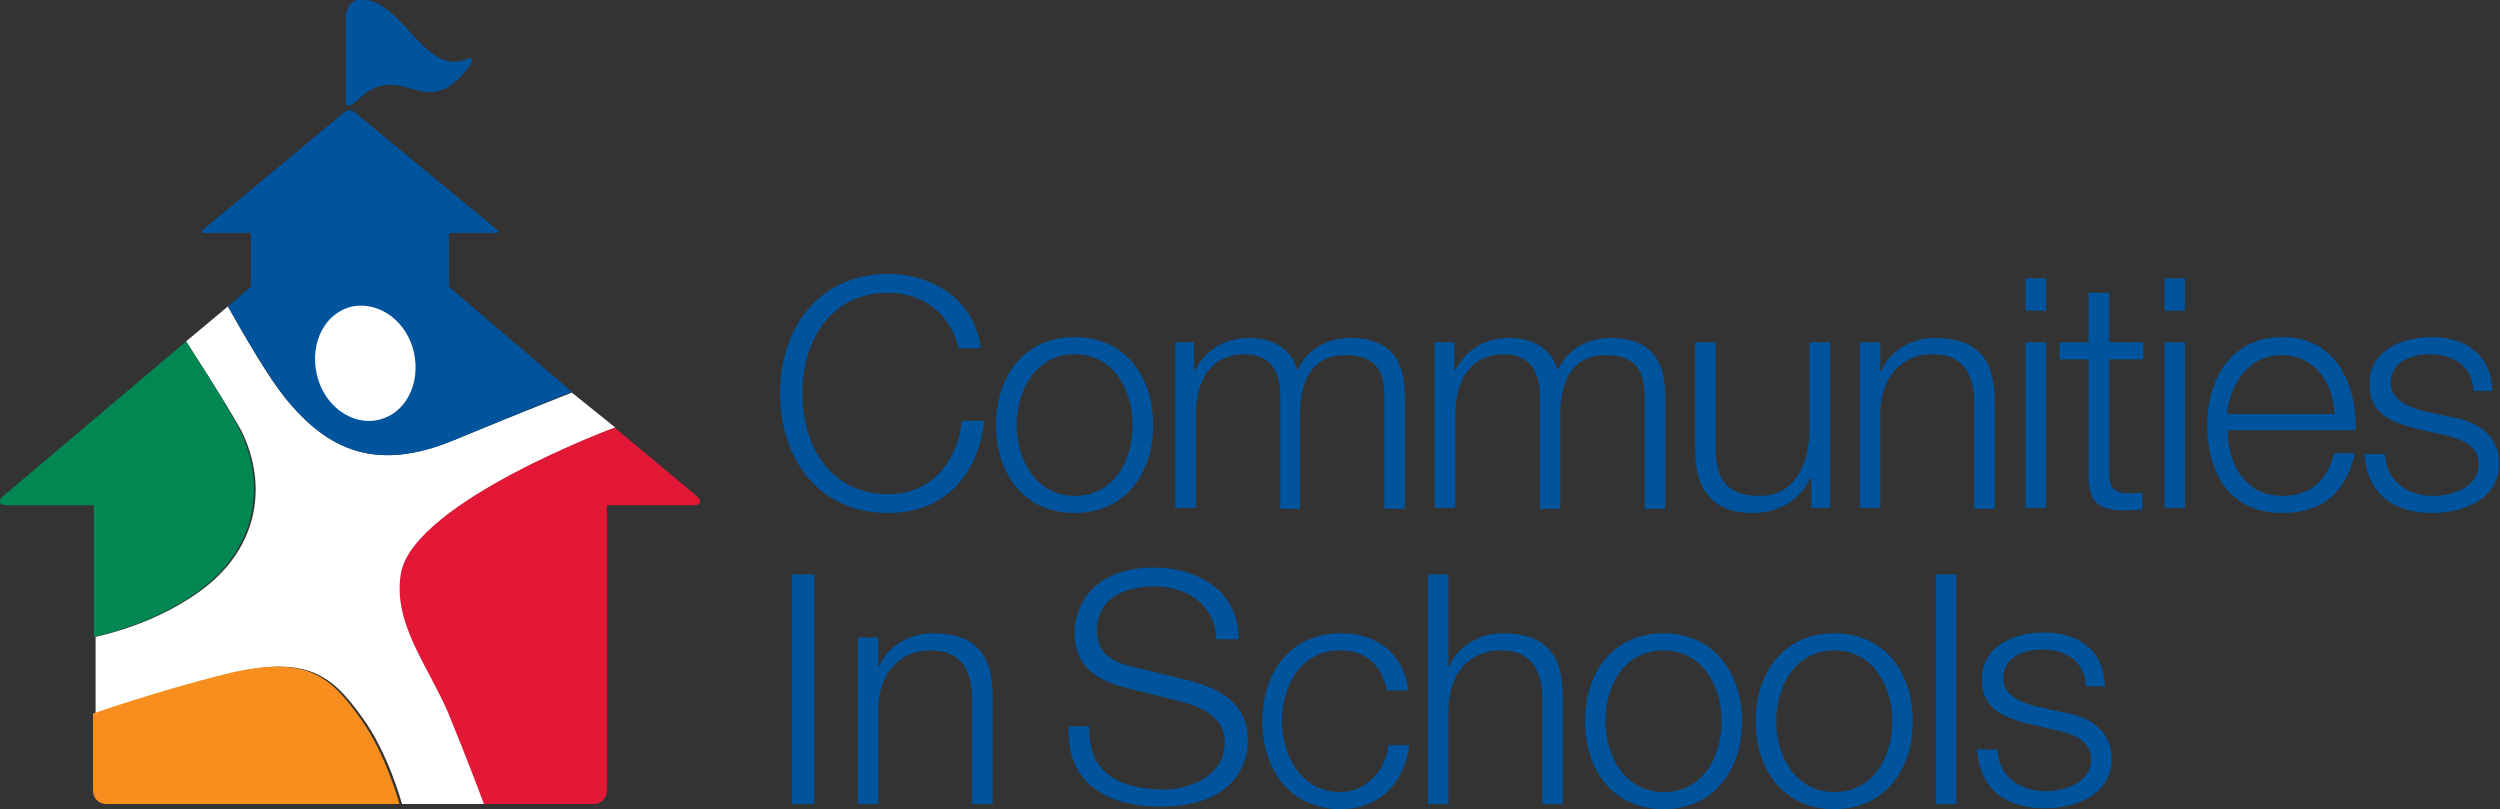 <?xml version="1.0" encoding="utf-8"?>
<!-- Generator: Adobe Illustrator 18.1.1, SVG Export Plug-In . SVG Version: 6.00 Build 0)  -->
<svg version="1.1" id="Layer_1" xmlns="http://www.w3.org/2000/svg" xmlns:xlink="http://www.w3.org/1999/xlink" x="0px" y="0px"
	 viewBox="0 0 292.9 94.8" enable-background="new 0 0 292.9 94.8" xml:space="preserve">
<rect x="0" y="0" width="292.9" height="94.8" fill="#333333" stroke="none"/>
<g>
	<path fill="#00549E" d="M112.3,40.8c-0.9-4.1-4.3-6.5-8.2-6.5c-7.1,0-10.1,6-10.1,11.8s3,11.8,10.1,11.8c5,0,8.1-3.8,8.6-8.6h2.6
		c-0.7,6.6-4.9,10.8-11.2,10.8c-8.5,0-12.7-6.7-12.7-14s4.2-14,12.7-14c5.1,0,10.1,3,10.8,8.7H112.3z"/>
	<path fill="#00549E" d="M135.1,49.8c0,5.6-3.2,10.3-9.2,10.3c-6,0-9.2-4.7-9.2-10.3s3.2-10.3,9.2-10.3
		C131.9,39.5,135.1,44.2,135.1,49.8 M119.1,49.8c0,4.1,2.3,8.3,6.8,8.3c4.6,0,6.8-4.1,6.8-8.3s-2.3-8.3-6.8-8.3
		C121.4,41.5,119.1,45.7,119.1,49.8"/>
	<path fill="#00549E" d="M137.7,40.1h2.2v3.3h0.1c1.2-2.3,3.3-3.8,6.4-3.8c2.6,0,4.9,1.2,5.6,3.8c1.2-2.6,3.6-3.8,6.2-3.8
		c4.3,0,6.4,2.2,6.4,6.8v13.2h-2.4V46.5c0-3.2-1.2-4.9-4.6-4.9c-4.1,0-5.3,3.4-5.3,7v11H150V46.3c0-2.6-1.1-4.8-4.1-4.8
		c-4.1,0-5.8,3.1-5.8,7.2v10.8h-2.4V40.1z"/>
	<path fill="#00549E" d="M168.2,40.1h2.2v3.3h0.1c1.2-2.3,3.3-3.8,6.4-3.8c2.6,0,4.9,1.2,5.6,3.8c1.2-2.6,3.6-3.8,6.2-3.8
		c4.3,0,6.4,2.2,6.4,6.8v13.2h-2.4V46.5c0-3.2-1.2-4.9-4.6-4.9c-4.1,0-5.3,3.4-5.3,7v11h-2.4V46.3c0-2.6-1.1-4.8-4.1-4.8
		c-4.1,0-5.8,3.1-5.8,7.2v10.8h-2.4V40.1z"/>
	<path fill="#00549E" d="M214.4,59.5h-2.2V56h-0.1c-1.2,2.6-3.8,4.1-6.7,4.1c-4.9,0-6.8-2.9-6.8-7.4V40.1h2.4v12.7
		c0.1,3.5,1.4,5.3,5.2,5.3c4.1,0,5.8-3.8,5.8-7.8V40.1h2.4V59.5z"/>
	<path fill="#00549E" d="M217.9,40.1h2.4v3.4h0.1c0.9-2.3,3.5-3.9,6.2-3.9c5.5,0,7.1,2.9,7.1,7.5v12.5h-2.4V47.4
		c0-3.4-1.1-5.9-4.9-5.9c-3.8,0-6,2.9-6.1,6.7v11.3h-2.4V40.1z"/>
	<path fill="#00549E" d="M237.3,32.6h2.4v3.8h-2.4V32.6z M237.3,40.1h2.4v19.4h-2.4V40.1z"/>
	<path fill="#00549E" d="M247.1,40.1h4v2h-4v13.1c0,1.5,0.2,2.4,1.9,2.6c0.7,0,1.4,0,2-0.1v2c-0.7,0-1.4,0.1-2.1,0.1
		c-3.2,0-4.3-1.1-4.2-4.4V42.1h-3.4v-2h3.4v-5.8h2.4V40.1z"/>
	<path fill="#00549E" d="M253.6,32.6h2.4v3.8h-2.4V32.6z M253.6,40.1h2.4v19.4h-2.4V40.1z"/>
	<path fill="#00549E" d="M261,50.5c0,3.5,1.8,7.6,6.4,7.6c3.5,0,5.3-2,6.1-5h2.4c-1,4.4-3.6,7-8.5,7c-6.2,0-8.8-4.7-8.8-10.3
		c0-5.1,2.6-10.3,8.8-10.3c6.3,0,8.7,5.5,8.6,10.9H261z M273.5,48.5c-0.1-3.6-2.3-6.9-6.2-6.9c-3.9,0-6,3.4-6.4,6.9H273.5z"/>
	<path fill="#00549E" d="M289.8,45.8c-0.1-2.9-2.4-4.3-5.1-4.3c-2.1,0-4.6,0.8-4.6,3.4c0,2.1,2.4,2.9,4,3.3l3.2,0.7
		c2.7,0.4,5.5,2,5.5,5.4c0,4.2-4.2,5.8-7.8,5.8c-4.5,0-7.6-2.1-8-6.9h2.4c0.2,3.2,2.6,4.9,5.7,4.9c2.2,0,5.3-1,5.3-3.7
		c0-2.3-2.1-3-4.3-3.5l-3.1-0.7c-3.1-0.8-5.4-1.9-5.4-5.2c0-4,3.9-5.5,7.3-5.5c3.9,0,7,2,7.1,6.3H289.8z"/>
	<rect x="92.8" y="67.3" fill="#00549E" width="2.6" height="26.9"/>
	<path fill="#00549E" d="M100.5,74.7h2.4v3.4h0.1c0.9-2.3,3.5-3.9,6.2-3.9c5.5,0,7.1,2.9,7.1,7.5v12.5h-2.4V82.1
		c0-3.4-1.1-5.9-4.9-5.9c-3.8,0-6,2.9-6.1,6.7v11.3h-2.4V74.7z"/>
	<path fill="#00549E" d="M127.6,85.3c-0.1,5.5,3.9,7.2,8.8,7.2c2.8,0,7.1-1.5,7.1-5.5c0-3.1-3-4.3-5.5-4.9l-6-1.5
		c-3.2-0.8-6.1-2.3-6.1-6.5c0-2.6,1.7-7.6,9.3-7.6c5.3,0,10,2.9,9.9,8.4h-2.6c-0.1-4.1-3.5-6.2-7.3-6.2c-3.5,0-6.7,1.4-6.7,5.3
		c0,2.5,1.9,3.6,4.1,4.1l6.6,1.6c3.8,1,7,2.7,7,7.1c0,1.8-0.8,7.7-10.3,7.7c-6.4,0-11-2.9-10.7-9.4H127.6z"/>
	<path fill="#00549E" d="M162.5,80.9c-0.6-2.9-2.4-4.7-5.5-4.7c-4.6,0-6.8,4.1-6.8,8.3c0,4.1,2.3,8.3,6.8,8.3c2.9,0,5.3-2.3,5.7-5.5
		h2.4c-0.6,4.7-3.7,7.5-8,7.5c-6,0-9.2-4.7-9.2-10.3c0-5.6,3.2-10.3,9.2-10.3c4.1,0,7.3,2.2,7.9,6.7H162.5z"/>
	<path fill="#00549E" d="M167.3,67.3h2.4v10.8h0.1c0.9-2.3,3.5-3.9,6.2-3.9c5.5,0,7.1,2.9,7.1,7.5v12.5h-2.4V82.1
		c0-3.4-1.1-5.9-4.9-5.9c-3.8,0-6,2.9-6.1,6.7v11.3h-2.4V67.3z"/>
	<path fill="#00549E" d="M204.1,84.5c0,5.6-3.2,10.3-9.2,10.3c-6,0-9.2-4.7-9.2-10.3s3.2-10.3,9.2-10.3
		C200.8,74.2,204.1,78.9,204.1,84.5 M188.1,84.5c0,4.1,2.3,8.3,6.8,8.3c4.6,0,6.8-4.1,6.8-8.3s-2.3-8.3-6.8-8.3
		C190.3,76.2,188.1,80.3,188.1,84.5"/>
	<path fill="#00549E" d="M224.1,84.5c0,5.6-3.2,10.3-9.2,10.3s-9.2-4.7-9.2-10.3s3.2-10.3,9.2-10.3S224.1,78.9,224.1,84.5
		 M208.1,84.5c0,4.1,2.3,8.3,6.8,8.3c4.6,0,6.8-4.1,6.8-8.3s-2.3-8.3-6.8-8.3C210.4,76.2,208.1,80.3,208.1,84.5"/>
	<rect x="226.8" y="67.3" fill="#00549E" width="2.4" height="26.9"/>
	<path fill="#00549E" d="M244.4,80.4c-0.1-2.9-2.4-4.3-5.1-4.3c-2.1,0-4.6,0.8-4.6,3.4c0,2.1,2.4,2.9,4,3.3l3.2,0.7
		c2.7,0.4,5.5,2,5.5,5.4c0,4.2-4.2,5.8-7.8,5.8c-4.5,0-7.6-2.1-8-6.9h2.4c0.2,3.2,2.6,4.9,5.7,4.9c2.2,0,5.3-1,5.3-3.7
		c0-2.3-2.1-3-4.3-3.5l-3.1-0.7c-3.1-0.8-5.4-1.9-5.4-5.2c0-4,3.9-5.5,7.3-5.5c3.9,0,7,2,7.1,6.3H244.4z"/>
	<path fill="#FFFFFF" d="M26.7,35.9c2.2,3.9,4.8,8.4,6.7,10.7c5,6.2,10.7,8.7,19.7,5s13.9-5.6,13.9-5.6l5.1,4.1
		c0,0-23.2,8.6-25,16.9c-1.1,5.9,3.1,10.9,5.5,16.5c2.3,5.6,4.2,10.7,4.2,10.7l-9.7,0c0,0-1.6-6-4.7-10.2c-3.4-4.7-6.2-7.3-15.4-5.1
		c-8.1,2-15.8,4.7-15.8,4.7l0-9c0,0,7.4-1.4,13.1-6c5.7-4.6,7.2-11.5,4-18.1C26.3,46.9,21.8,40,21.8,40L26.7,35.9z"/>
	<path fill="#00549E" d="M41.9,11.7c-0.7,0.7-1.4,1-1.4,0.2V2c0-0.8,0.6-1.9,1.4-2c5.1-0.7,7.7,9.2,12.9,6.9c0.7-0.3,0.7,0.2,0,1.1
		C49.7,14.6,47.1,6.7,41.9,11.7"/>
	<path fill="#00549E" d="M52.6,33.6v-6.3H58c0.4,0,0.5-0.2,0.2-0.4L41.5,13.1c-0.3-0.2-0.8-0.2-1.1,0L23.8,26.9
		c-0.3,0.2-0.2,0.4,0.2,0.4h5.4v6.3l-2.7,2.3c2.2,3.9,4.9,8.4,6.7,10.7c5,6.2,10.7,8.7,19.7,5c8.9-3.7,13.9-5.7,13.9-5.7L52.6,33.6z
		"/>
	<path fill="#E31837" d="M81.6,58.1l-9.6-8c0,0-23.2,8.6-25,16.9c-1.1,5.9,3.1,10.9,5.5,16.5c2.3,5.6,4.2,10.7,4.2,10.7l12.9,0
		c0.8,0,1.5-0.7,1.5-1.5V59.2h10.1C82.1,59.2,82.3,58.7,81.6,58.1"/>
	<path fill="#F78E1E" d="M26.7,78.9c-8.1,2-15.8,4.7-15.8,4.7l0,9.1c0,0.8,0.7,1.5,1.5,1.5l34.4,0c0,0-1.6-6-4.7-10.2
		C38.7,79.3,36,76.7,26.7,78.9"/>
	<path fill="#008752" d="M28.1,50.4C26.3,46.9,21.8,40,21.8,40L0.4,58.1c-0.7,0.6-0.5,1.1,0.4,1.1H11v15.4c0,0,7.4-1.4,13.1-6
		S31.3,57,28.1,50.4"/>
	<path fill="#FFFFFF" d="M48.5,41.3c0.8,3.7-1,7.2-4.2,7.9c-3.1,0.7-6.4-1.7-7.2-5.4c-0.8-3.7,1-7.2,4.2-7.9
		C44.5,35.3,47.7,37.7,48.5,41.3"/>
</g>
</svg>
